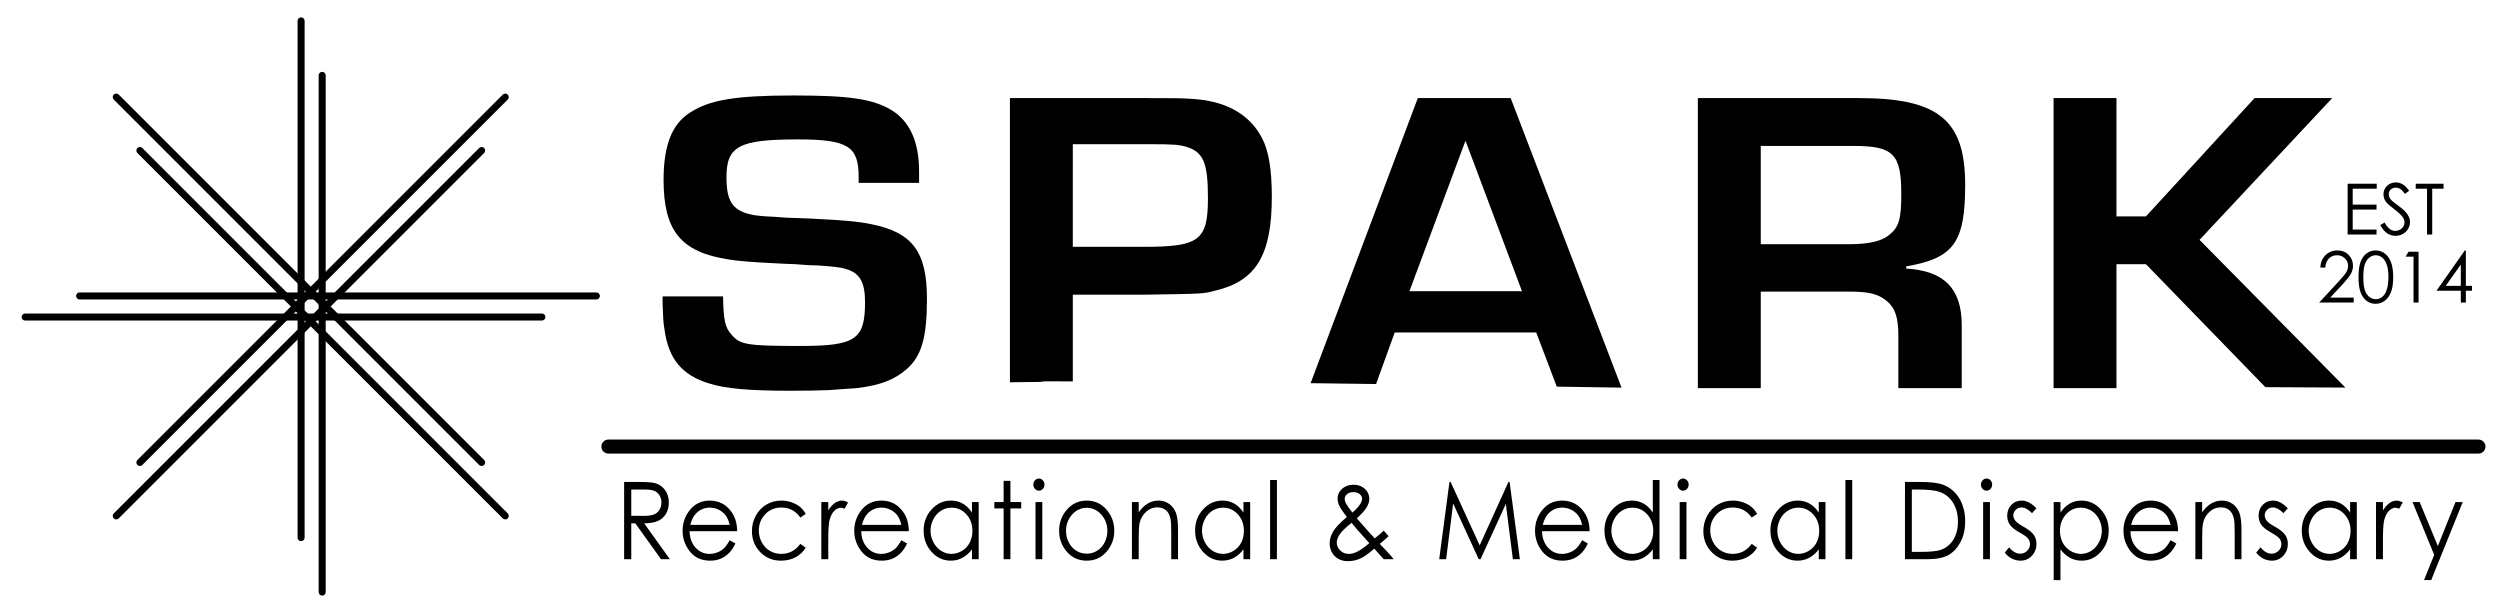 <?xml version="1.0" encoding="utf-8"?>
<!-- Generator: Adobe Illustrator 15.1.0, SVG Export Plug-In . SVG Version: 6.00 Build 0)  -->
<!DOCTYPE svg PUBLIC "-//W3C//DTD SVG 1.1//EN" "http://www.w3.org/Graphics/SVG/1.1/DTD/svg11.dtd">
<svg version="1.1" id="Layer_1" xmlns="http://www.w3.org/2000/svg" xmlns:xlink="http://www.w3.org/1999/xlink" x="0px" y="0px"
	 width="612.195px" height="150.407px" viewBox="0 0 612.195 150.407" enable-background="new 0 0 612.195 150.407"
	 xml:space="preserve">
<g>
	<g>
		<g>
			<g>
				<path d="M73.732,132.512c-0.476,0-0.862-0.385-0.862-0.86V5.112c0-0.476,0.386-0.862,0.862-0.862s0.862,0.386,0.862,0.862
					v126.54C74.594,132.127,74.208,132.512,73.732,132.512z"/>
				<path d="M78.892,145.855c-0.476,0-0.862-0.386-0.862-0.862V18.454c0-0.476,0.386-0.862,0.862-0.862s0.862,0.386,0.862,0.862
					v126.539C79.754,145.469,79.368,145.855,78.892,145.855z"/>
			</g>
			<g>
				<path d="M146.037,73.335H19.497c-0.476,0-0.861-0.386-0.861-0.862c0-0.477,0.386-0.862,0.861-0.862h126.54
					c0.476,0,0.862,0.386,0.862,0.862C146.899,72.949,146.512,73.335,146.037,73.335z"/>
				<path d="M132.696,78.495H6.156c-0.476,0-0.861-0.385-0.861-0.861s0.386-0.862,0.861-0.862h126.54
					c0.476,0,0.862,0.386,0.862,0.862S133.172,78.495,132.696,78.495z"/>
			</g>
		</g>
		<g>
			<g>
				<path d="M34.251,114.112c-0.221,0-0.441-0.084-0.609-0.253c-0.337-0.337-0.337-0.881,0-1.218l89.477-89.478
					c0.336-0.336,0.882-0.336,1.218,0s0.336,0.882,0,1.219L34.86,113.859C34.691,114.028,34.471,114.112,34.251,114.112z"/>
				<path d="M28.465,127.193c-0.22,0-0.44-0.083-0.609-0.252c-0.336-0.337-0.336-0.882,0-1.218l89.477-89.478
					c0.337-0.337,0.882-0.337,1.219,0c0.336,0.336,0.336,0.882,0,1.219l-89.478,89.477C28.906,127.11,28.686,127.193,28.465,127.193
					z"/>
			</g>
			<g>
				<path d="M117.942,114.112c-0.22,0-0.44-0.084-0.609-0.253L27.856,24.382c-0.336-0.336-0.336-0.882,0-1.219s0.882-0.336,1.219,0
					l89.477,89.478c0.336,0.337,0.336,0.881,0,1.218C118.384,114.028,118.164,114.112,117.942,114.112z"/>
				<path d="M123.727,127.193c-0.22,0-0.44-0.083-0.609-0.252L33.641,37.464c-0.336-0.336-0.336-0.882,0-1.219
					c0.337-0.337,0.882-0.337,1.219,0l89.477,89.478c0.336,0.336,0.336,0.881,0,1.218
					C124.168,127.11,123.948,127.193,123.727,127.193z"/>
			</g>
		</g>
	</g>
	<g>
		<g>
			<path d="M152.835,118.018h3.486c1.944,0,3.26,0.085,3.95,0.258c1.039,0.257,1.884,0.81,2.535,1.654
				c0.65,0.846,0.976,1.886,0.976,3.122c0,1.031-0.224,1.938-0.672,2.718c-0.448,0.78-1.088,1.371-1.921,1.769
				c-0.833,0.4-1.983,0.604-3.451,0.613l6.294,8.782h-2.165l-6.294-8.782h-0.989v8.782h-1.749V118.018z M154.584,119.871v6.43
				l3.015,0.024c1.168,0,2.032-0.119,2.592-0.36c0.561-0.239,0.998-0.622,1.311-1.149c0.314-0.528,0.472-1.116,0.472-1.77
				c0-0.635-0.16-1.209-0.477-1.729c-0.318-0.519-0.735-0.89-1.251-1.113c-0.517-0.222-1.375-0.333-2.575-0.333H154.584z"/>
			<path d="M178.682,132.292l1.403,0.798c-0.46,0.978-0.992,1.767-1.596,2.366c-0.603,0.6-1.282,1.056-2.036,1.369
				c-0.755,0.313-1.608,0.47-2.561,0.47c-2.112,0-3.764-0.747-4.954-2.243c-1.192-1.496-1.787-3.188-1.787-5.075
				c0-1.773,0.504-3.354,1.512-4.743c1.278-1.767,2.99-2.65,5.133-2.65c2.207,0,3.97,0.906,5.288,2.713
				c0.937,1.279,1.413,2.874,1.429,4.784h-11.648c0.031,1.626,0.512,2.959,1.441,3.996c0.929,1.04,2.077,1.559,3.443,1.559
				c0.659,0,1.3-0.123,1.924-0.371c0.623-0.246,1.153-0.577,1.59-0.986S178.173,133.206,178.682,132.292z M178.682,128.525
				c-0.223-0.962-0.547-1.729-0.972-2.304c-0.425-0.572-0.986-1.035-1.686-1.389c-0.698-0.351-1.433-0.525-2.204-0.525
				c-1.271,0-2.363,0.44-3.276,1.324c-0.667,0.642-1.172,1.607-1.513,2.894H178.682z"/>
			<path d="M197.301,125.85l-1.321,0.886c-1.14-1.637-2.697-2.455-4.67-2.455c-1.577,0-2.886,0.548-3.928,1.644
				c-1.042,1.096-1.563,2.429-1.563,3.996c0,1.018,0.24,1.978,0.719,2.876c0.479,0.899,1.137,1.597,1.973,2.094
				c0.836,0.496,1.773,0.744,2.811,0.744c1.901,0,3.455-0.818,4.658-2.455l1.321,0.939c-0.619,1.006-1.45,1.786-2.493,2.344
				c-1.042,0.555-2.23,0.832-3.563,0.832c-2.046,0-3.744-0.703-5.093-2.109s-2.023-3.115-2.023-5.13
				c0-1.355,0.316-2.612,0.947-3.775c0.63-1.161,1.497-2.068,2.599-2.72c1.103-0.65,2.336-0.978,3.701-0.978
				c0.856,0,1.684,0.142,2.481,0.426c0.796,0.281,1.473,0.65,2.028,1.104C196.44,124.569,196.912,125.146,197.301,125.85z"/>
			<path d="M201.124,122.943h1.702v2.044c0.508-0.805,1.043-1.406,1.606-1.805c0.563-0.4,1.15-0.6,1.762-0.6
				c0.459,0,0.952,0.159,1.475,0.477l-0.868,1.517c-0.35-0.161-0.643-0.244-0.88-0.244c-0.556,0-1.091,0.246-1.607,0.74
				c-0.516,0.492-0.908,1.257-1.178,2.295c-0.206,0.798-0.309,2.408-0.309,4.835v4.732h-1.702V122.943z"/>
			<path d="M220.719,132.292l1.404,0.798c-0.46,0.978-0.992,1.767-1.596,2.366c-0.603,0.6-1.282,1.056-2.037,1.369
				c-0.755,0.313-1.608,0.47-2.561,0.47c-2.112,0-3.764-0.747-4.955-2.243s-1.787-3.188-1.787-5.075
				c0-1.773,0.505-3.354,1.512-4.743c1.278-1.767,2.99-2.65,5.134-2.65c2.207,0,3.969,0.906,5.287,2.713
				c0.937,1.279,1.414,2.874,1.429,4.784h-11.649c0.031,1.626,0.512,2.959,1.441,3.996c0.929,1.04,2.077,1.559,3.443,1.559
				c0.659,0,1.301-0.123,1.925-0.371c0.623-0.246,1.153-0.577,1.59-0.986C219.737,133.868,220.21,133.206,220.719,132.292z
				 M220.719,128.525c-0.223-0.962-0.547-1.729-0.972-2.304c-0.425-0.572-0.986-1.035-1.685-1.389
				c-0.699-0.351-1.434-0.525-2.204-0.525c-1.271,0-2.363,0.44-3.276,1.324c-0.667,0.642-1.172,1.607-1.513,2.894H220.719z"/>
			<path d="M239.659,122.943v13.991h-1.641v-2.404c-0.698,0.917-1.482,1.608-2.351,2.071c-0.868,0.463-1.818,0.693-2.85,0.693
				c-1.833,0-3.397-0.719-4.694-2.154s-1.946-3.183-1.946-5.239c0-2.016,0.655-3.737,1.963-5.171
				c1.31-1.432,2.883-2.147,4.724-2.147c1.063,0,2.025,0.244,2.886,0.734c0.861,0.487,1.616,1.221,2.267,2.198v-2.572H239.659z
				 M233.002,124.318c-0.927,0-1.783,0.249-2.567,0.741c-0.784,0.491-1.408,1.183-1.872,2.072c-0.463,0.891-0.695,1.834-0.695,2.827
				c0,0.984,0.233,1.926,0.7,2.824c0.468,0.899,1.096,1.6,1.884,2.101c0.789,0.501,1.634,0.751,2.537,0.751
				c0.912,0,1.776-0.248,2.592-0.744c0.816-0.497,1.444-1.168,1.883-2.016c0.44-0.848,0.661-1.802,0.661-2.864
				c0-1.619-0.493-2.973-1.479-4.06C235.659,124.864,234.445,124.318,233.002,124.318z"/>
			<path d="M245.764,117.748h1.666v5.195h2.641v1.557h-2.641v12.435h-1.666V124.5h-2.272v-1.557h2.272V117.748z"/>
			<path d="M254.399,117.182c0.379,0,0.704,0.146,0.971,0.438c0.27,0.29,0.404,0.642,0.404,1.053c0,0.403-0.134,0.752-0.404,1.043
				c-0.267,0.29-0.591,0.436-0.971,0.436c-0.371,0-0.692-0.146-0.959-0.436c-0.27-0.291-0.403-0.64-0.403-1.043
				c0-0.411,0.134-0.763,0.403-1.053C253.708,117.328,254.028,117.182,254.399,117.182z M253.573,122.943h1.665v13.991h-1.665
				V122.943z"/>
			<path d="M266.115,122.583c1.995,0,3.648,0.781,4.959,2.342c1.191,1.423,1.788,3.106,1.788,5.052c0,1.955-0.631,3.664-1.89,5.126
				c-1.259,1.461-2.879,2.192-4.857,2.192c-1.986,0-3.609-0.731-4.87-2.192c-1.258-1.462-1.889-3.171-1.889-5.126
				c0-1.937,0.596-3.616,1.788-5.04C262.456,123.368,264.112,122.583,266.115,122.583z M266.109,124.345
				c-1.385,0-2.575,0.553-3.57,1.659c-0.996,1.105-1.493,2.442-1.493,4.013c0,1.011,0.227,1.954,0.681,2.829
				c0.453,0.874,1.067,1.55,1.839,2.023c0.771,0.477,1.619,0.714,2.543,0.714c0.923,0,1.771-0.237,2.544-0.714
				c0.772-0.474,1.383-1.149,1.838-2.023c0.454-0.875,0.68-1.818,0.68-2.829c0-1.57-0.499-2.907-1.497-4.013
				C268.674,124.898,267.486,124.345,266.109,124.345z"/>
			<path d="M277.182,122.943h1.665v2.507c0.667-0.959,1.405-1.677,2.213-2.153c0.81-0.475,1.691-0.714,2.643-0.714
				c0.968,0,1.827,0.267,2.575,0.799c0.75,0.53,1.304,1.246,1.66,2.146c0.357,0.899,0.535,2.302,0.535,4.205v7.201h-1.664v-6.674
				c0-1.612-0.063-2.688-0.187-3.227c-0.192-0.926-0.563-1.624-1.11-2.092c-0.547-0.467-1.261-0.699-2.143-0.699
				c-1.006,0-1.909,0.359-2.706,1.08c-0.797,0.72-1.323,1.612-1.577,2.675c-0.16,0.693-0.239,1.963-0.239,3.806v5.131h-1.665
				V122.943z"/>
			<path d="M306.138,122.943v13.991h-1.643v-2.404c-0.698,0.917-1.482,1.608-2.35,2.071c-0.869,0.463-1.819,0.693-2.849,0.693
				c-1.833,0-3.397-0.719-4.695-2.154c-1.297-1.436-1.946-3.183-1.946-5.239c0-2.016,0.655-3.737,1.965-5.171
				c1.31-1.432,2.883-2.147,4.722-2.147c1.063,0,2.025,0.244,2.886,0.734c0.861,0.487,1.617,1.221,2.267,2.198v-2.572H306.138z
				 M299.48,124.318c-0.927,0-1.783,0.249-2.567,0.741c-0.783,0.491-1.409,1.183-1.872,2.072c-0.462,0.891-0.694,1.834-0.694,2.827
				c0,0.984,0.233,1.926,0.701,2.824c0.467,0.899,1.096,1.6,1.884,2.101c0.788,0.501,1.633,0.751,2.536,0.751
				c0.913,0,1.776-0.248,2.592-0.744c0.816-0.497,1.443-1.168,1.883-2.016c0.441-0.848,0.66-1.802,0.66-2.864
				c0-1.619-0.493-2.973-1.479-4.06C302.136,124.864,300.922,124.318,299.48,124.318z"/>
			<path d="M311.02,117.542h1.666v19.392h-1.666V117.542z"/>
			<path d="M338.848,129.938l1.186,1.358c-0.762,0.729-1.482,1.357-2.168,1.887c0.478,0.475,1.099,1.123,1.863,1.95
				c0.605,0.651,1.123,1.25,1.56,1.801h-2.44l-2.321-2.585c-1.459,1.27-2.644,2.098-3.557,2.481c-0.911,0.388-1.876,0.58-2.89,0.58
				c-1.349,0-2.433-0.419-3.248-1.255c-0.819-0.837-1.227-1.881-1.227-3.134c0-0.941,0.275-1.887,0.826-2.835
				s1.674-2.146,3.371-3.594c-0.958-1.253-1.574-2.177-1.849-2.771c-0.272-0.595-0.409-1.163-0.409-1.704
				c0-0.941,0.338-1.722,1.012-2.339c0.776-0.718,1.744-1.078,2.902-1.078c0.729,0,1.397,0.158,1.999,0.474
				c0.603,0.318,1.063,0.745,1.381,1.282c0.316,0.534,0.476,1.103,0.476,1.701c0,0.636-0.207,1.311-0.619,2.026
				c-0.414,0.716-1.229,1.631-2.442,2.746l2.653,3.008l1.737,1.906C337.58,131.104,338.314,130.468,338.848,129.938z
				 M330.958,128.02c-1.487,1.21-2.462,2.171-2.924,2.887c-0.46,0.716-0.69,1.38-0.69,1.988c0,0.72,0.281,1.357,0.847,1.91
				c0.564,0.555,1.256,0.829,2.074,0.829c0.619,0,1.228-0.136,1.822-0.411c0.939-0.437,2.014-1.179,3.225-2.228l-2.76-3.073
				C332.076,129.381,331.544,128.749,330.958,128.02z M331.17,125.515c0.851-0.712,1.49-1.409,1.918-2.096
				c0.303-0.49,0.454-0.922,0.454-1.3c0-0.436-0.198-0.813-0.591-1.131c-0.395-0.318-0.918-0.477-1.569-0.477
				c-0.621,0-1.125,0.163-1.516,0.489c-0.389,0.327-0.583,0.712-0.583,1.156c0,0.345,0.078,0.664,0.237,0.967
				C329.912,123.851,330.461,124.649,331.17,125.515z"/>
			<path d="M352.433,136.934l2.507-18.916h0.284l7.116,15.521l7.048-15.521h0.279l2.518,18.916h-1.713l-1.729-13.528l-6.189,13.528
				h-0.447l-6.261-13.631l-1.721,13.631H352.433z"/>
			<path d="M387.427,132.292l1.404,0.798c-0.46,0.978-0.992,1.767-1.596,2.366s-1.282,1.056-2.037,1.369
				c-0.755,0.313-1.607,0.47-2.561,0.47c-2.111,0-3.764-0.747-4.954-2.243c-1.191-1.496-1.786-3.188-1.786-5.075
				c0-1.773,0.504-3.354,1.512-4.743c1.279-1.767,2.989-2.65,5.134-2.65c2.207,0,3.97,0.906,5.288,2.713
				c0.937,1.279,1.412,2.874,1.429,4.784h-11.649c0.031,1.626,0.513,2.959,1.442,3.996c0.928,1.04,2.075,1.559,3.443,1.559
				c0.657,0,1.299-0.123,1.923-0.371c0.624-0.246,1.154-0.577,1.59-0.986C386.447,133.868,386.919,133.206,387.427,132.292z
				 M387.427,128.525c-0.222-0.962-0.546-1.729-0.971-2.304c-0.425-0.572-0.987-1.035-1.685-1.389
				c-0.7-0.351-1.435-0.525-2.205-0.525c-1.271,0-2.363,0.44-3.275,1.324c-0.668,0.642-1.172,1.607-1.514,2.894H387.427z"/>
			<path d="M406.379,117.542v19.392h-1.644v-2.404c-0.697,0.917-1.481,1.608-2.348,2.071c-0.869,0.463-1.818,0.693-2.851,0.693
				c-1.832,0-3.397-0.719-4.694-2.154s-1.944-3.183-1.944-5.239c0-2.016,0.654-3.737,1.962-5.171
				c1.309-1.432,2.884-2.147,4.725-2.147c1.063,0,2.024,0.244,2.885,0.734c0.861,0.487,1.617,1.221,2.266,2.198v-7.973H406.379z
				 M399.722,124.318c-0.927,0-1.782,0.249-2.567,0.741c-0.785,0.491-1.408,1.183-1.872,2.072c-0.464,0.891-0.694,1.834-0.694,2.827
				c0,0.984,0.232,1.926,0.7,2.824c0.467,0.899,1.096,1.6,1.884,2.101s1.634,0.751,2.537,0.751c0.912,0,1.776-0.248,2.593-0.744
				c0.815-0.497,1.443-1.168,1.883-2.016s0.659-1.802,0.659-2.864c0-1.619-0.494-2.973-1.48-4.06S401.165,124.318,399.722,124.318z"
				/>
			<path d="M412.141,117.182c0.379,0,0.704,0.146,0.972,0.438c0.271,0.29,0.402,0.642,0.402,1.053c0,0.403-0.132,0.752-0.402,1.043
				c-0.268,0.29-0.593,0.436-0.972,0.436c-0.369,0-0.69-0.146-0.957-0.436c-0.271-0.291-0.405-0.64-0.405-1.043
				c0-0.411,0.134-0.763,0.405-1.053C411.451,117.328,411.772,117.182,412.141,117.182z M411.316,122.943h1.665v13.991h-1.665
				V122.943z"/>
			<path d="M430.282,125.85l-1.321,0.886c-1.142-1.637-2.696-2.455-4.67-2.455c-1.577,0-2.887,0.548-3.928,1.644
				c-1.042,1.096-1.562,2.429-1.562,3.996c0,1.018,0.239,1.978,0.718,2.876c0.479,0.899,1.137,1.597,1.974,2.094
				c0.835,0.496,1.772,0.744,2.809,0.744c1.902,0,3.455-0.818,4.659-2.455l1.321,0.939c-0.619,1.006-1.448,1.786-2.493,2.344
				c-1.043,0.555-2.229,0.832-3.563,0.832c-2.046,0-3.743-0.703-5.092-2.109s-2.023-3.115-2.023-5.13
				c0-1.355,0.316-2.612,0.946-3.775c0.631-1.161,1.497-2.068,2.6-2.72c1.102-0.65,2.337-0.978,3.701-0.978
				c0.855,0,1.685,0.142,2.481,0.426c0.797,0.281,1.472,0.65,2.027,1.104C429.421,124.569,429.893,125.146,430.282,125.85z"/>
			<path d="M447.017,122.943v13.991h-1.641v-2.404c-0.698,0.917-1.481,1.608-2.349,2.071c-0.87,0.463-1.82,0.693-2.851,0.693
				c-1.832,0-3.396-0.719-4.694-2.154s-1.946-3.183-1.946-5.239c0-2.016,0.656-3.737,1.965-5.171
				c1.31-1.432,2.884-2.147,4.722-2.147c1.063,0,2.025,0.244,2.887,0.734c0.859,0.487,1.615,1.221,2.267,2.198v-2.572H447.017z
				 M440.361,124.318c-0.925,0-1.783,0.249-2.566,0.741c-0.784,0.491-1.41,1.183-1.872,2.072c-0.463,0.891-0.695,1.834-0.695,2.827
				c0,0.984,0.235,1.926,0.702,2.824c0.468,0.899,1.095,1.6,1.884,2.101c0.788,0.501,1.635,0.751,2.537,0.751
				c0.911,0,1.773-0.248,2.59-0.744c0.815-0.497,1.443-1.168,1.885-2.016c0.439-0.848,0.658-1.802,0.658-2.864
				c0-1.619-0.492-2.973-1.479-4.06C443.019,124.864,441.802,124.318,440.361,124.318z"/>
			<path d="M451.903,117.542h1.665v19.392h-1.665V117.542z"/>
			<path d="M466.486,136.934v-18.916h3.629c2.618,0,4.518,0.227,5.7,0.683c1.697,0.642,3.024,1.756,3.979,3.344
				c0.956,1.585,1.435,3.475,1.435,5.669c0,1.896-0.379,3.563-1.136,5.003c-0.759,1.44-1.742,2.502-2.951,3.188
				s-2.906,1.029-5.088,1.029H466.486z M468.165,135.147h2.023c2.417,0,4.096-0.163,5.033-0.487c1.315-0.463,2.352-1.297,3.104-2.5
				c0.754-1.204,1.131-2.675,1.131-4.413c0-1.825-0.407-3.384-1.226-4.679c-0.816-1.292-1.956-2.178-3.413-2.659
				c-1.096-0.359-2.899-0.538-5.415-0.538h-1.237V135.147z"/>
			<path d="M486.457,117.182c0.379,0,0.702,0.146,0.972,0.438c0.268,0.29,0.402,0.642,0.402,1.053c0,0.403-0.135,0.752-0.402,1.043
				c-0.27,0.29-0.593,0.436-0.972,0.436c-0.372,0-0.693-0.146-0.961-0.436c-0.267-0.291-0.402-0.64-0.402-1.043
				c0-0.411,0.136-0.763,0.402-1.053C485.763,117.328,486.084,117.182,486.457,117.182z M485.627,122.943h1.668v13.991h-1.668
				V122.943z"/>
			<path d="M498.671,124.473l-1.071,1.196c-0.891-0.936-1.76-1.402-2.61-1.402c-0.543,0-1.005,0.194-1.392,0.579
				c-0.386,0.387-0.579,0.836-0.579,1.351c0,0.454,0.159,0.888,0.478,1.3c0.318,0.418,0.985,0.912,2.004,1.478
				c1.24,0.693,2.081,1.362,2.527,2.007c0.438,0.65,0.656,1.384,0.656,2.198c0,1.149-0.375,2.122-1.12,2.918
				c-0.747,0.799-1.683,1.197-2.801,1.197c-0.749,0-1.46-0.175-2.139-0.528c-0.679-0.351-1.241-0.834-1.688-1.451l1.048-1.286
				c0.851,1.035,1.753,1.555,2.707,1.555c0.667,0,1.237-0.23,1.707-0.693c0.467-0.463,0.702-1.009,0.702-1.633
				c0-0.515-0.155-0.973-0.466-1.378c-0.31-0.394-1.009-0.89-2.098-1.491c-1.17-0.651-1.965-1.293-2.385-1.928
				c-0.421-0.636-0.633-1.36-0.633-2.174c0-1.063,0.337-1.946,1.007-2.648c0.673-0.704,1.521-1.056,2.547-1.056
				C496.263,122.583,497.463,123.213,498.671,124.473z"/>
			<path d="M502.9,122.943h1.663v2.572c0.659-0.978,1.417-1.711,2.272-2.198c0.855-0.49,1.81-0.734,2.865-0.734
				c1.836,0,3.41,0.716,4.717,2.147c1.31,1.434,1.963,3.155,1.963,5.171c0,2.057-0.649,3.804-1.944,5.239s-2.857,2.154-4.689,2.154
				c-1.03,0-1.977-0.23-2.842-0.693c-0.861-0.463-1.644-1.154-2.342-2.071v7.523H502.9V122.943z M509.563,124.318
				c-1.441,0-2.656,0.546-3.639,1.633c-0.986,1.087-1.479,2.44-1.479,4.06c0,1.063,0.222,2.017,0.659,2.864
				c0.439,0.848,1.068,1.519,1.887,2.016c0.821,0.496,1.685,0.744,2.596,0.744c0.893,0,1.734-0.25,2.522-0.751
				c0.786-0.501,1.414-1.201,1.881-2.101c0.468-0.898,0.7-1.84,0.7-2.824c0-0.993-0.23-1.937-0.693-2.827
				c-0.465-0.89-1.088-1.581-1.872-2.072C511.342,124.567,510.488,124.318,509.563,124.318z"/>
			<path d="M531.523,132.292l1.405,0.798c-0.461,0.978-0.993,1.767-1.598,2.366c-0.603,0.6-1.281,1.056-2.037,1.369
				c-0.754,0.313-1.606,0.47-2.56,0.47c-2.111,0-3.765-0.747-4.954-2.243c-1.191-1.496-1.786-3.188-1.786-5.075
				c0-1.773,0.504-3.354,1.511-4.743c1.279-1.767,2.99-2.65,5.135-2.65c2.206,0,3.969,0.906,5.287,2.713
				c0.937,1.279,1.413,2.874,1.43,4.784h-11.649c0.03,1.626,0.513,2.959,1.441,3.996c0.929,1.04,2.076,1.559,3.444,1.559
				c0.657,0,1.299-0.123,1.923-0.371c0.623-0.246,1.153-0.577,1.591-0.986C530.542,133.868,531.014,133.206,531.523,132.292z
				 M531.523,128.525c-0.224-0.962-0.545-1.729-0.972-2.304c-0.426-0.572-0.986-1.035-1.685-1.389
				c-0.7-0.351-1.436-0.525-2.205-0.525c-1.27,0-2.362,0.44-3.276,1.324c-0.667,0.642-1.172,1.607-1.513,2.894H531.523z"/>
			<path d="M537.596,122.943h1.665v2.507c0.668-0.959,1.404-1.677,2.214-2.153c0.809-0.475,1.689-0.714,2.642-0.714
				c0.967,0,1.827,0.267,2.576,0.799c0.748,0.53,1.302,1.246,1.659,2.146c0.355,0.899,0.535,2.302,0.535,4.205v7.201h-1.664v-6.674
				c0-1.612-0.063-2.688-0.188-3.227c-0.191-0.926-0.562-1.624-1.109-2.092c-0.547-0.467-1.262-0.699-2.143-0.699
				c-1.007,0-1.911,0.359-2.706,1.08c-0.798,0.72-1.323,1.612-1.579,2.675c-0.158,0.693-0.237,1.963-0.237,3.806v5.131h-1.665
				V122.943z"/>
			<path d="M560.232,124.473l-1.072,1.196c-0.89-0.936-1.76-1.402-2.611-1.402c-0.542,0-1.004,0.194-1.391,0.579
				c-0.386,0.387-0.578,0.836-0.578,1.351c0,0.454,0.157,0.888,0.477,1.3c0.318,0.418,0.986,0.912,2.004,1.478
				c1.239,0.693,2.081,1.362,2.528,2.007c0.436,0.65,0.655,1.384,0.655,2.198c0,1.149-0.375,2.122-1.121,2.918
				c-0.747,0.799-1.682,1.197-2.8,1.197c-0.748,0-1.46-0.175-2.139-0.528c-0.679-0.351-1.241-0.834-1.688-1.451l1.048-1.286
				c0.851,1.035,1.753,1.555,2.707,1.555c0.666,0,1.236-0.23,1.706-0.693c0.468-0.463,0.702-1.009,0.702-1.633
				c0-0.515-0.153-0.973-0.465-1.378c-0.309-0.394-1.009-0.89-2.098-1.491c-1.169-0.651-1.964-1.293-2.386-1.928
				c-0.42-0.636-0.631-1.36-0.631-2.174c0-1.063,0.336-1.946,1.006-2.648c0.672-0.704,1.521-1.056,2.546-1.056
				C557.823,122.583,559.022,123.213,560.232,124.473z"/>
			<path d="M577.132,122.943v13.991h-1.642v-2.404c-0.697,0.917-1.48,1.608-2.348,2.071c-0.87,0.463-1.82,0.693-2.851,0.693
				c-1.833,0-3.397-0.719-4.694-2.154c-1.298-1.436-1.946-3.183-1.946-5.239c0-2.016,0.656-3.737,1.964-5.171
				c1.31-1.432,2.885-2.147,4.723-2.147c1.063,0,2.025,0.244,2.886,0.734c0.86,0.487,1.616,1.221,2.267,2.198v-2.572H577.132z
				 M570.476,124.318c-0.926,0-1.784,0.249-2.567,0.741c-0.783,0.491-1.409,1.183-1.871,2.072c-0.463,0.891-0.695,1.834-0.695,2.827
				c0,0.984,0.234,1.926,0.702,2.824c0.468,0.899,1.095,1.6,1.883,2.101s1.635,0.751,2.537,0.751c0.912,0,1.773-0.248,2.59-0.744
				c0.816-0.497,1.444-1.168,1.886-2.016c0.439-0.848,0.658-1.802,0.658-2.864c0-1.619-0.493-2.973-1.479-4.06
				C573.134,124.864,571.917,124.318,570.476,124.318z"/>
			<path d="M581.829,122.943h1.702v2.044c0.508-0.805,1.045-1.406,1.607-1.805c0.562-0.4,1.15-0.6,1.76-0.6
				c0.461,0,0.954,0.159,1.478,0.477l-0.87,1.517c-0.35-0.161-0.643-0.244-0.879-0.244c-0.556,0-1.091,0.246-1.607,0.74
				c-0.516,0.492-0.909,1.257-1.179,2.295c-0.207,0.798-0.31,2.408-0.31,4.835v4.732h-1.702V122.943z"/>
			<path d="M590.767,122.943h1.762l4.448,10.775l4.32-10.775h1.774l-7.722,19.11h-1.76l2.492-6.18L590.767,122.943z"/>
		</g>
		<g>
			<g>
				<path d="M606.922,111.072H148.983c-0.949,0-1.718-0.769-1.718-1.717s0.769-1.718,1.718-1.718h457.939
					c0.948,0,1.718,0.77,1.718,1.718S607.871,111.072,606.922,111.072z"/>
			</g>
			<g>
				<g>
					<path d="M210.009,95.016c5.86-0.723,9.125-2.125,12.05-4.649c3.61-3.196,4.933-7.774,4.933-17.147
						c0-11.5-3.489-16.292-13.597-18.316c-3.128-0.64-6.377-0.957-14.92-1.384l-2.889-0.107l-3.008-0.105l-2.888-0.212
						c-2.768-0.107-4.934-0.32-6.137-0.64c-4.211-1.065-5.655-3.301-5.655-9.053c0-7.667,3.128-9.263,17.568-9.263
						c12.153,0,14.801,1.704,14.801,9.158v1.489h14.8v-2.769c0-7.347-2.286-12.352-6.858-15.12
						c-4.573-2.664-10.108-3.516-23.826-3.516c-14.319,0-20.696,1.066-25.509,4.26c-4.332,2.769-6.378,7.986-6.378,16.399
						c0,12.459,4.212,17.679,15.884,19.488c2.768,0.427,4.933,0.64,13.717,1.064l2.768,0.107l2.768,0.212l2.888,0.107
						c3.009,0.212,5.415,0.425,6.618,0.852c3.37,0.957,4.693,3.193,4.693,8.093c0,9.158-2.286,10.755-15.763,10.755
						c-13.116,0-14.8-0.32-16.846-2.664c-1.685-1.81-2.046-3.621-2.166-9.476h-14.8v1.702c0.12,2.876,0.12,4.58,0.481,6.496
						c0.962,7.029,4.211,11.075,10.829,13.099c3.971,1.277,9.626,1.81,19.975,1.81c3.556,0,6.628-0.044,9.318-0.147
						C205.243,95.359,207.625,95.169,210.009,95.016z"/>
					<path d="M256.097,93.375c2.204,0.001,4.407,0.021,6.61,0.024V72.155h17.93c14.319-0.212,13.957-0.212,16.846-0.959
						c10.107-2.341,13.958-8.731,13.958-23.001c0-6.494-0.722-11.074-2.286-14.163c-3.008-5.962-8.784-9.265-16.967-9.797
						c-2.887-0.212-4.453-0.212-11.07-0.212h-33.812v69.587c2.511-0.043,5.023-0.06,7.535-0.09
						C255.229,93.428,255.646,93.375,256.097,93.375z M262.708,35.311h18.891c5.656,0,7.101,0.105,8.905,0.638
						c4.211,1.279,5.293,3.94,5.293,12.566c0,10.33-2.045,11.927-15.762,11.927h-17.328V35.311z"/>
					<path d="M336.969,94.04l4.567-12.619h34.655l5.033,13.263c5.284,0.081,10.568,0.159,15.853,0.237l-27.144-70.899h-22.742
						l-26.254,69.809C326.282,93.895,331.625,93.966,336.969,94.04z M358.864,34.458l13.837,36.845h-27.555L358.864,34.458z"/>
					<path d="M415.768,24.021h39.468c19.373,0,25.991,5.325,25.991,21.192c0,14.163-2.768,17.997-14.439,20.021v0.532
						c9.266,0.532,13.597,4.897,13.597,13.843v15.442h-15.521V82.273c0-4.473-0.723-6.816-2.889-8.626
						c-2.165-1.704-4.331-2.236-9.145-2.236H431.17v23.641h-15.402V24.021z M452.709,59.801c4.934,0,8.182-0.745,9.987-2.341
						c2.286-1.812,2.888-3.833,2.888-9.905c0-9.903-1.926-11.82-11.792-11.82H431.17v24.066H452.709z"/>
					<path d="M518.278,64.702h7.221l29.242,30.104c6.53,0.021,13.061,0.063,19.591,0.103l-35.718-36.172l32.488-34.715H552.09
						l-26.592,28.966h-7.221V24.021h-15.401v71.03h15.401V64.702z"/>
				</g>
				<g>
					<g>
						<path d="M569.404,65.53h-1.193c0.034-1.228,0.445-2.234,1.232-3.022c0.787-0.788,1.758-1.182,2.914-1.182
							c1.145,0,2.069,0.369,2.778,1.108c0.708,0.74,1.062,1.611,1.062,2.616c0,0.705-0.169,1.366-0.507,1.985
							c-0.336,0.618-0.993,1.454-1.965,2.509l-3.1,3.338h5.74v1.201h-8.45l4.753-5.138c0.965-1.033,1.592-1.799,1.883-2.298
							c0.29-0.5,0.436-1.025,0.436-1.579c0-0.7-0.26-1.303-0.783-1.808c-0.521-0.504-1.16-0.757-1.914-0.757
							c-0.796,0-1.457,0.264-1.984,0.795C569.778,63.827,569.477,64.572,569.404,65.53z"/>
						<path d="M577.549,67.865c0-1.642,0.177-2.911,0.529-3.806c0.353-0.897,0.85-1.577,1.493-2.04
							c0.643-0.462,1.361-0.693,2.157-0.693c0.807,0,1.537,0.232,2.191,0.698c0.655,0.465,1.17,1.164,1.552,2.093
							c0.381,0.932,0.571,2.181,0.571,3.748c0,1.561-0.187,2.806-0.563,3.73c-0.375,0.925-0.894,1.623-1.552,2.093
							c-0.661,0.472-1.394,0.707-2.2,0.707c-0.796,0-1.512-0.229-2.148-0.684c-0.638-0.458-1.134-1.14-1.494-2.044
							C577.73,70.762,577.549,69.494,577.549,67.865z M578.726,67.886c0,1.404,0.126,2.467,0.376,3.187
							c0.251,0.72,0.623,1.266,1.112,1.638c0.491,0.373,1.011,0.559,1.557,0.559c0.554,0,1.07-0.182,1.549-0.546
							c0.479-0.364,0.843-0.909,1.09-1.638c0.312-0.886,0.467-1.953,0.467-3.199c0-1.253-0.138-2.279-0.415-3.079
							c-0.276-0.798-0.659-1.382-1.146-1.751c-0.487-0.37-1.003-0.555-1.544-0.555c-0.552,0-1.071,0.185-1.557,0.555
							c-0.484,0.369-0.854,0.914-1.108,1.632C578.854,65.411,578.726,66.475,578.726,67.886z"/>
						<path d="M589.807,61.639h2.445v12.443h-1.235V62.856h-1.953L589.807,61.639z"/>
						<path d="M603.582,61.326h0.251v8.678h1.507v1.184h-1.507v2.894h-1.234v-2.894h-5.955L603.582,61.326z M602.598,70.004v-5.225
							l-3.687,5.225H602.598z"/>
					</g>
					<g>
						<path d="M574.881,44.989h7.131v1.219h-5.889v3.899h5.838v1.217h-5.838v4.891h5.838v1.218h-7.08V44.989z"/>
						<path d="M582.875,55.115l1.058-0.635c0.744,1.371,1.604,2.055,2.58,2.055c0.418,0,0.81-0.096,1.176-0.291
							c0.367-0.195,0.646-0.457,0.838-0.783c0.192-0.327,0.287-0.674,0.287-1.04c0-0.418-0.141-0.828-0.422-1.227
							c-0.39-0.554-1.101-1.219-2.133-1.997c-1.038-0.784-1.683-1.351-1.937-1.701c-0.439-0.586-0.66-1.221-0.66-1.903
							c0-0.542,0.13-1.035,0.39-1.48c0.259-0.445,0.623-0.796,1.095-1.054c0.472-0.256,0.982-0.383,1.536-0.383
							c0.587,0,1.135,0.144,1.645,0.435c0.51,0.29,1.05,0.825,1.62,1.604l-1.015,0.769c-0.469-0.621-0.868-1.029-1.197-1.227
							c-0.329-0.197-0.689-0.295-1.078-0.295c-0.503,0-0.912,0.151-1.231,0.457c-0.319,0.304-0.478,0.679-0.478,1.125
							c0,0.271,0.056,0.532,0.169,0.787c0.112,0.252,0.318,0.53,0.617,0.829c0.163,0.158,0.698,0.572,1.608,1.243
							c1.076,0.795,1.815,1.503,2.216,2.124s0.601,1.244,0.601,1.87c0,0.902-0.344,1.687-1.027,2.352
							c-0.686,0.666-1.52,0.999-2.501,0.999c-0.755,0-1.44-0.202-2.055-0.606C583.96,56.738,583.393,56.062,582.875,55.115z"/>
						<path d="M591.554,46.208v-1.219h6.818v1.219h-2.775v11.226h-1.268V46.208H591.554z"/>
					</g>
				</g>
			</g>
		</g>
	</g>
</g>
</svg>
